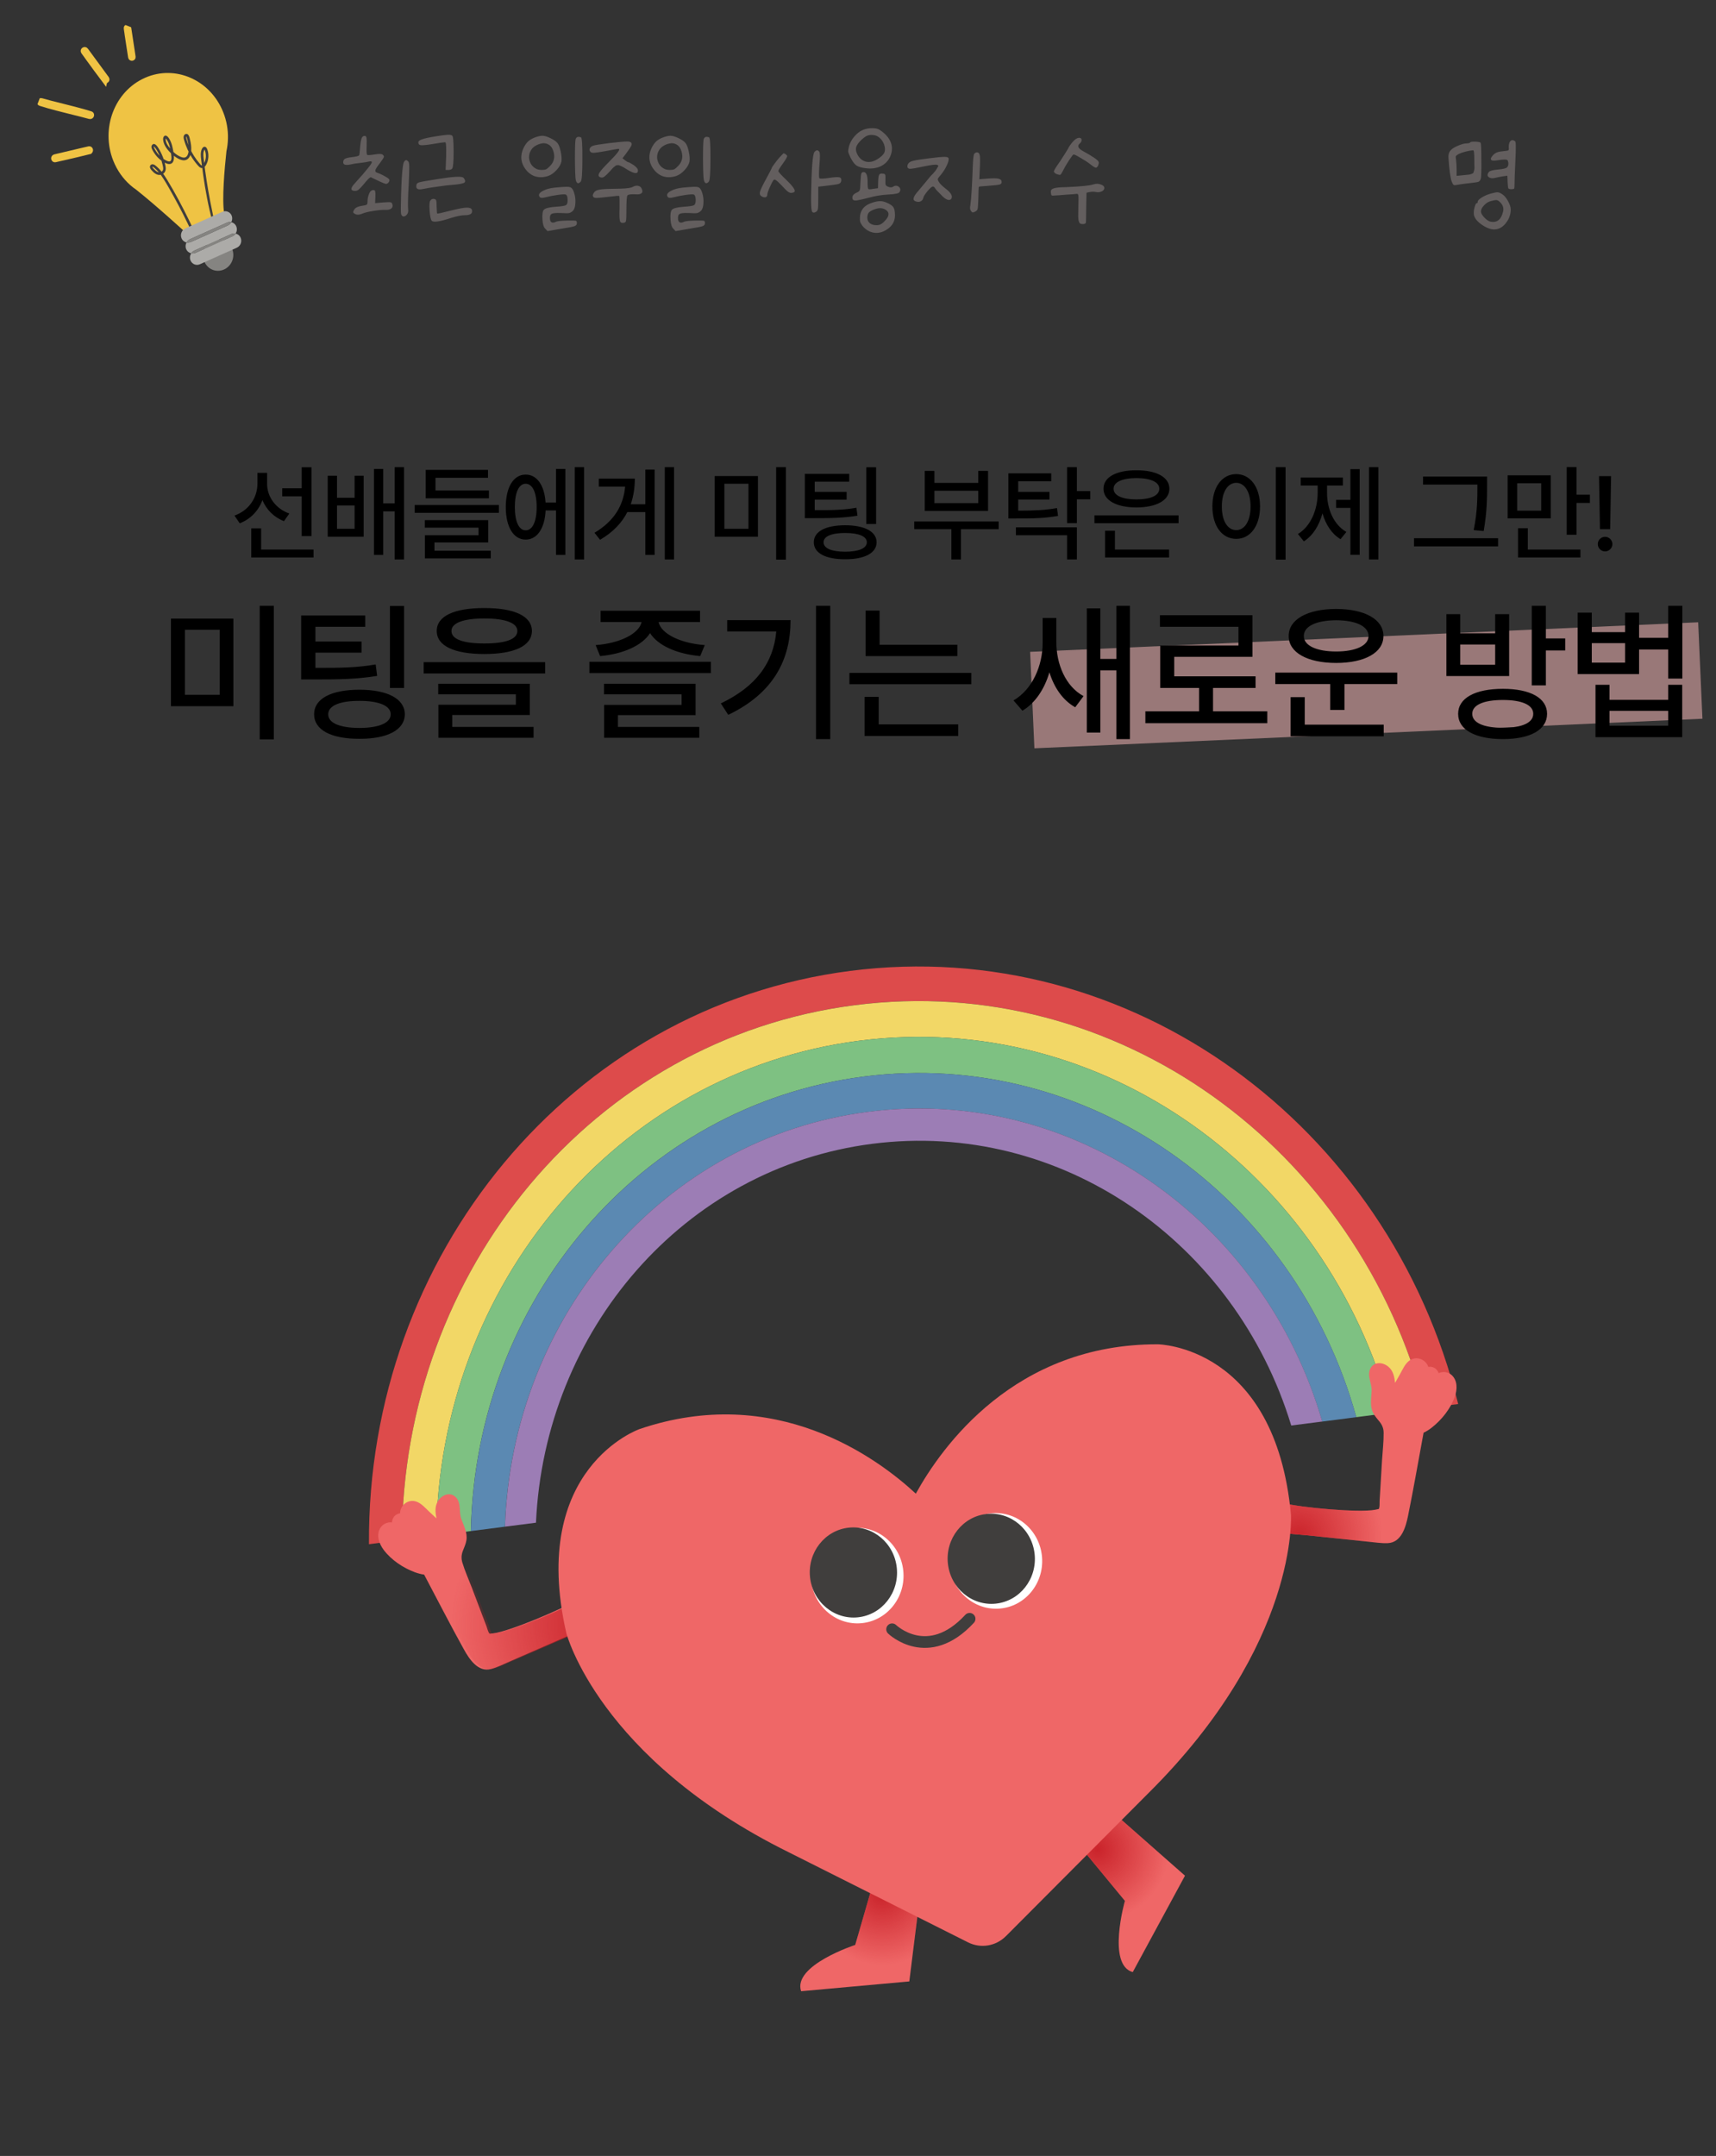 <svg width="293" height="368" viewBox="0 0 293 368" fill="none" xmlns="http://www.w3.org/2000/svg">
<rect x="0" y="0" width="293" height="368" fill="#333333" stroke="none"/>
<path d="M61.84 23.416C61.968 23.256 62.136 23.184 62.344 23.2C62.472 23.232 62.552 23.352 62.584 23.56C62.616 23.752 62.624 24.16 62.608 24.784C62.56 25.808 62.592 26.36 62.704 26.44C62.784 26.504 63.2 26.48 63.952 26.368C64.688 26.24 65.144 26.248 65.32 26.392C65.512 26.536 65.584 26.68 65.536 26.824C65.488 26.968 65.256 27.32 64.84 27.88C64.408 28.424 64.16 28.808 64.096 29.032C64.048 29.256 64.152 29.408 64.408 29.488C64.84 29.632 65.272 29.832 65.704 30.088C66.152 30.328 66.408 30.512 66.472 30.64C66.536 30.832 66.472 31.024 66.28 31.216C66.152 31.344 66.008 31.4 65.848 31.384C65.704 31.352 65.384 31.224 64.888 31C64.056 30.616 63.584 30.392 63.472 30.328C63.392 30.248 63.296 30.24 63.184 30.304C63.072 30.368 62.944 30.48 62.8 30.64C62.656 30.784 62.448 31.024 62.176 31.36C61.76 31.856 61.456 32.184 61.264 32.344C61.072 32.504 60.864 32.584 60.64 32.584C59.952 32.584 59.824 32.28 60.256 31.672L60.904 30.928C61.656 30.112 62.272 29.4 62.752 28.792C63.248 28.184 63.496 27.816 63.496 27.688C63.496 27.544 63.336 27.504 63.016 27.568C62.712 27.648 62.216 27.728 61.528 27.808C60.856 27.872 60.296 27.96 59.848 28.072C59.016 28.248 58.6 28.128 58.6 27.712C58.6 27.424 58.696 27.224 58.888 27.112C59.096 26.984 59.496 26.888 60.088 26.824C60.872 26.728 61.288 26.616 61.336 26.488C61.384 26.36 61.44 25.848 61.504 24.952C61.584 24.104 61.696 23.592 61.84 23.416ZM69.04 27.544C69.168 27.384 69.28 27.312 69.376 27.328C69.472 27.344 69.592 27.432 69.736 27.592C69.832 27.704 69.88 28.024 69.88 28.552C69.88 29.08 69.848 30.072 69.784 31.528C69.72 32.488 69.68 33.392 69.664 34.24C69.648 35.088 69.656 35.584 69.688 35.728C69.752 36.208 69.608 36.576 69.256 36.832C68.92 37.04 68.672 36.968 68.512 36.616L68.488 36.52C68.424 36.344 68.424 35.2 68.488 33.088C68.552 30.96 68.64 29.504 68.752 28.72C68.816 28.08 68.912 27.688 69.04 27.544ZM63.376 32.56C63.52 32.448 63.688 32.416 63.88 32.464C63.992 32.48 64.056 32.568 64.072 32.728C64.104 32.872 64.112 33.168 64.096 33.616L64.048 34.672L65.464 34.552C66.12 34.504 66.52 34.496 66.664 34.528C66.824 34.544 66.936 34.656 67 34.864C67.096 35.184 67.024 35.432 66.784 35.608C66.56 35.784 66.208 35.856 65.728 35.824C65.216 35.808 64.536 35.872 63.688 36.016C62.856 36.144 62.224 36.304 61.792 36.496C61.344 36.672 60.984 36.696 60.712 36.568C60.456 36.44 60.32 36.328 60.304 36.232C60.288 36.12 60.376 35.928 60.568 35.656C60.776 35.4 61.192 35.224 61.816 35.128C62.264 35.064 62.528 35 62.608 34.936C62.704 34.872 62.752 34.688 62.752 34.384C62.752 34.016 62.816 33.648 62.944 33.28C63.072 32.896 63.216 32.656 63.376 32.56ZM74.549 23.248C75.461 23.104 76.093 23.024 76.445 23.008C76.813 22.992 77.069 23.04 77.213 23.152C77.373 23.248 77.453 24.16 77.453 25.888C77.453 27.6 77.373 28.56 77.213 28.768C77.085 28.928 76.869 29.008 76.565 29.008H76.085L76.181 26.656C76.197 25.664 76.189 25.024 76.157 24.736C76.141 24.432 76.085 24.28 75.989 24.28C75.781 24.28 75.061 24.384 73.829 24.592C72.805 24.752 72.149 24.816 71.861 24.784C71.573 24.752 71.429 24.592 71.429 24.304C71.429 24.096 71.645 23.92 72.077 23.776C72.509 23.616 73.333 23.44 74.549 23.248ZM74.717 30.568C77.293 30.152 78.749 30.064 79.085 30.304C79.197 30.384 79.301 30.536 79.397 30.76C79.429 30.872 79.429 30.968 79.397 31.048C79.365 31.128 79.269 31.2 79.109 31.264C78.965 31.312 78.765 31.36 78.509 31.408C78.253 31.456 77.933 31.496 77.549 31.528C76.765 31.576 75.853 31.68 74.813 31.84C74.493 31.888 74.109 31.944 73.661 32.008C73.213 32.072 72.981 32.112 72.965 32.128C72.741 32.16 72.429 32.216 72.029 32.296C71.693 32.36 71.437 32.336 71.261 32.224C71.101 32.112 71.045 31.912 71.093 31.624C71.109 31.368 71.277 31.2 71.597 31.12C71.917 31.024 72.957 30.84 74.717 30.568ZM73.493 34.216C73.653 33.992 73.861 33.904 74.117 33.952C74.309 33.984 74.429 34.072 74.477 34.216C74.525 34.344 74.549 34.672 74.549 35.2C74.581 35.984 74.613 36.4 74.645 36.448C74.709 36.496 75.453 36.336 76.877 35.968C78.205 35.632 79.125 35.456 79.637 35.44C80.165 35.424 80.477 35.544 80.573 35.8C80.621 36.008 80.613 36.184 80.549 36.328C80.485 36.456 80.349 36.56 80.141 36.64C79.949 36.704 79.693 36.736 79.373 36.736C78.781 36.736 77.981 36.896 76.973 37.216C75.085 37.84 73.997 37.992 73.709 37.672C73.533 37.432 73.413 36.84 73.349 35.896C73.285 34.952 73.333 34.392 73.493 34.216ZM91.326 23.464C91.838 23.272 92.27 23.176 92.622 23.176C92.974 23.176 93.43 23.312 93.99 23.584C94.566 23.856 94.966 24.136 95.19 24.424C95.414 24.712 95.598 25.2 95.742 25.888C95.886 26.576 95.926 27.136 95.862 27.568C95.766 28.048 95.486 28.536 95.022 29.032C94.574 29.528 94.094 29.864 93.582 30.04C92.75 30.312 91.974 30.32 91.254 30.064C90.534 29.792 89.942 29.272 89.478 28.504C88.902 27.528 88.854 26.488 89.334 25.384C89.558 24.888 89.822 24.488 90.126 24.184C90.446 23.88 90.846 23.64 91.326 23.464ZM94.374 25.504C94.198 25.088 93.926 24.792 93.558 24.616C93.206 24.44 92.83 24.4 92.43 24.496C92.046 24.576 91.678 24.728 91.326 24.952C90.974 25.176 90.702 25.504 90.51 25.936C90.334 26.352 90.286 26.784 90.366 27.232C90.43 27.488 90.518 27.728 90.63 27.952C90.758 28.16 90.91 28.344 91.086 28.504C91.278 28.664 91.486 28.792 91.71 28.888C91.95 28.968 92.206 29.008 92.478 29.008C92.83 29.008 93.094 28.968 93.27 28.888C93.446 28.792 93.678 28.592 93.966 28.288C94.686 27.52 94.822 26.592 94.374 25.504ZM98.286 23.752C98.414 23.368 98.718 23.264 99.198 23.44C99.374 23.52 99.454 24.744 99.438 27.112C99.438 29.464 99.35 30.752 99.174 30.976C98.982 31.216 98.806 31.312 98.646 31.264C98.486 31.2 98.374 31.016 98.31 30.712C98.23 30.328 98.182 29.144 98.166 27.16C98.166 25.16 98.206 24.024 98.286 23.752ZM94.686 32.032C95.646 31.936 96.286 31.888 96.606 31.888C96.926 31.872 97.182 31.896 97.374 31.96C97.662 32.072 97.886 32.408 98.046 32.968C98.222 33.528 98.286 34.112 98.238 34.72C98.206 35.328 98.062 35.752 97.806 35.992C97.598 36.2 97.374 36.328 97.134 36.376C96.894 36.408 96.39 36.4 95.622 36.352C94.902 36.336 94.43 36.384 94.206 36.496C93.998 36.592 93.894 36.832 93.894 37.216C93.894 37.568 93.974 37.8 94.134 37.912C94.31 38.04 94.55 38.032 94.854 37.888C95.11 37.744 95.782 37.664 96.87 37.648C97.686 37.632 98.158 37.64 98.286 37.672C98.43 37.704 98.502 37.84 98.502 38.08C98.502 38.336 98.366 38.512 98.094 38.608C97.838 38.704 96.95 38.872 95.43 39.112L93.486 39.448L93.102 39.04C92.83 38.784 92.67 38.264 92.622 37.48C92.558 36.584 92.646 36.016 92.886 35.776C93.142 35.536 93.79 35.376 94.83 35.296C95.918 35.232 96.534 35.128 96.678 34.984C96.854 34.856 96.934 34.552 96.918 34.072C96.902 33.576 96.798 33.288 96.606 33.208C96.446 33.144 95.966 33.168 95.166 33.28C94.382 33.392 93.694 33.528 93.102 33.688C92.606 33.816 92.294 33.8 92.166 33.64C91.862 33.256 92.07 32.888 92.79 32.536C93.286 32.28 93.918 32.112 94.686 32.032ZM104.03 24.424C105.582 24.248 106.566 24.16 106.982 24.16C107.398 24.144 107.662 24.208 107.774 24.352C107.886 24.496 107.886 24.68 107.774 24.904C107.678 25.112 107.39 25.544 106.91 26.2L106.286 27.016L106.718 27.352C107.006 27.576 107.198 27.688 107.294 27.688C107.374 27.688 107.67 27.848 108.182 28.168C108.678 28.52 108.926 28.832 108.926 29.104C108.926 29.744 108.31 29.688 107.078 28.936C106.806 28.76 106.614 28.64 106.502 28.576C106.39 28.512 106.246 28.44 106.07 28.36C105.894 28.28 105.774 28.232 105.71 28.216C105.662 28.184 105.566 28.176 105.422 28.192C105.278 28.208 105.182 28.232 105.134 28.264C105.102 28.296 105.014 28.368 104.87 28.48C104.742 28.576 104.638 28.672 104.558 28.768C104.478 28.848 104.35 28.992 104.174 29.2C103.758 29.648 103.446 29.952 103.238 30.112C103.03 30.272 102.846 30.336 102.686 30.304C102.174 30.224 102.07 29.936 102.374 29.44C102.614 29.072 103.134 28.488 103.934 27.688C105.374 26.248 105.95 25.496 105.662 25.432C105.63 25.416 105.598 25.408 105.566 25.408C105.454 25.408 104.686 25.544 103.262 25.816C102.35 25.976 101.742 26.064 101.438 26.08C101.15 26.096 100.95 26.048 100.838 25.936C100.662 25.76 100.614 25.568 100.694 25.36C100.79 25.136 100.974 24.976 101.246 24.88C101.47 24.784 102.398 24.632 104.03 24.424ZM108.014 31.912C108.366 31.72 108.686 31.656 108.974 31.72C109.278 31.784 109.486 31.968 109.598 32.272C109.694 32.512 109.71 32.704 109.646 32.848C109.582 32.976 109.438 33.072 109.214 33.136C109.006 33.184 108.702 33.192 108.302 33.16C107.614 33.144 107.222 33.216 107.126 33.376C107.014 33.552 106.958 34.36 106.958 35.8C106.958 36.872 106.934 37.504 106.886 37.696C106.854 37.888 106.726 38 106.502 38.032C106.198 38.08 105.998 38.016 105.902 37.84C105.774 37.632 105.734 36.88 105.782 35.584C105.798 34.24 105.782 33.528 105.734 33.448C105.686 33.4 105.15 33.44 104.126 33.568C102.83 33.728 102.03 33.8 101.726 33.784C101.422 33.768 101.254 33.64 101.222 33.4C101.206 33.304 101.238 33.184 101.318 33.04C101.398 32.896 101.486 32.776 101.582 32.68C101.79 32.504 102.158 32.384 102.686 32.32C103.23 32.256 104.35 32.216 106.046 32.2C107.07 32.168 107.726 32.072 108.014 31.912ZM113.194 23.464C113.706 23.272 114.138 23.176 114.49 23.176C114.842 23.176 115.298 23.312 115.858 23.584C116.434 23.856 116.834 24.136 117.058 24.424C117.282 24.712 117.466 25.2 117.61 25.888C117.754 26.576 117.794 27.136 117.73 27.568C117.634 28.048 117.354 28.536 116.89 29.032C116.442 29.528 115.962 29.864 115.45 30.04C114.618 30.312 113.842 30.32 113.122 30.064C112.402 29.792 111.81 29.272 111.346 28.504C110.77 27.528 110.722 26.488 111.202 25.384C111.426 24.888 111.69 24.488 111.994 24.184C112.314 23.88 112.714 23.64 113.194 23.464ZM116.242 25.504C116.066 25.088 115.794 24.792 115.426 24.616C115.074 24.44 114.698 24.4 114.298 24.496C113.914 24.576 113.546 24.728 113.194 24.952C112.842 25.176 112.57 25.504 112.378 25.936C112.202 26.352 112.154 26.784 112.234 27.232C112.298 27.488 112.386 27.728 112.498 27.952C112.626 28.16 112.778 28.344 112.954 28.504C113.146 28.664 113.354 28.792 113.578 28.888C113.818 28.968 114.074 29.008 114.346 29.008C114.698 29.008 114.962 28.968 115.138 28.888C115.314 28.792 115.546 28.592 115.834 28.288C116.554 27.52 116.69 26.592 116.242 25.504ZM120.154 23.752C120.282 23.368 120.586 23.264 121.066 23.44C121.242 23.52 121.322 24.744 121.306 27.112C121.306 29.464 121.218 30.752 121.042 30.976C120.85 31.216 120.674 31.312 120.514 31.264C120.354 31.2 120.242 31.016 120.178 30.712C120.098 30.328 120.05 29.144 120.034 27.16C120.034 25.16 120.074 24.024 120.154 23.752ZM116.554 32.032C117.514 31.936 118.154 31.888 118.474 31.888C118.794 31.872 119.05 31.896 119.242 31.96C119.53 32.072 119.754 32.408 119.914 32.968C120.09 33.528 120.154 34.112 120.106 34.72C120.074 35.328 119.93 35.752 119.674 35.992C119.466 36.2 119.242 36.328 119.002 36.376C118.762 36.408 118.258 36.4 117.49 36.352C116.77 36.336 116.298 36.384 116.074 36.496C115.866 36.592 115.762 36.832 115.762 37.216C115.762 37.568 115.842 37.8 116.002 37.912C116.178 38.04 116.418 38.032 116.722 37.888C116.978 37.744 117.65 37.664 118.738 37.648C119.554 37.632 120.026 37.64 120.154 37.672C120.298 37.704 120.37 37.84 120.37 38.08C120.37 38.336 120.234 38.512 119.962 38.608C119.706 38.704 118.818 38.872 117.298 39.112L115.354 39.448L114.97 39.04C114.698 38.784 114.538 38.264 114.49 37.48C114.426 36.584 114.514 36.016 114.754 35.776C115.01 35.536 115.658 35.376 116.698 35.296C117.786 35.232 118.402 35.128 118.546 34.984C118.722 34.856 118.802 34.552 118.786 34.072C118.77 33.576 118.666 33.288 118.474 33.208C118.314 33.144 117.834 33.168 117.034 33.28C116.25 33.392 115.562 33.528 114.97 33.688C114.474 33.816 114.162 33.8 114.034 33.64C113.73 33.256 113.938 32.888 114.658 32.536C115.154 32.28 115.786 32.112 116.554 32.032ZM139.069 25.936C139.245 25.744 139.389 25.648 139.501 25.648C139.613 25.632 139.741 25.712 139.885 25.888C140.029 26.048 140.037 26.808 139.909 28.168C139.813 29.544 139.813 30.296 139.909 30.424C140.037 30.536 140.629 30.512 141.685 30.352C142.565 30.224 143.125 30.2 143.365 30.28C143.605 30.344 143.693 30.56 143.629 30.928C143.597 31.152 143.437 31.312 143.149 31.408C142.861 31.488 142.077 31.6 140.797 31.744L139.717 31.864V33.928C139.717 34.872 139.693 35.464 139.645 35.704C139.597 35.928 139.477 36.088 139.285 36.184C138.933 36.376 138.709 36.312 138.613 35.992C138.517 35.656 138.477 34.816 138.493 33.472C138.557 28.832 138.749 26.32 139.069 25.936ZM133.765 26.176C133.861 26.176 133.957 26.208 134.053 26.272C134.149 26.32 134.229 26.384 134.293 26.464C134.373 26.528 134.413 26.584 134.413 26.632C134.413 26.792 134.165 27.224 133.669 27.928C133.157 28.616 132.901 29.04 132.901 29.2C132.901 29.344 133.381 29.872 134.341 30.784C135.477 31.888 135.901 32.552 135.613 32.776C135.517 32.856 135.373 32.904 135.181 32.92C134.989 32.952 134.781 32.888 134.557 32.728C134.333 32.568 133.989 32.232 133.525 31.72C133.029 31.192 132.685 30.872 132.493 30.76C132.317 30.632 132.181 30.624 132.085 30.736C131.941 30.896 131.725 31.304 131.437 31.96C131.149 32.616 131.005 33.048 131.005 33.256C131.005 33.464 130.909 33.6 130.717 33.664C130.541 33.712 130.333 33.672 130.093 33.544C129.789 33.384 129.677 33.128 129.757 32.776C129.837 32.424 130.165 31.72 130.741 30.664C131.429 29.4 131.773 28.736 131.773 28.672C131.773 28.624 131.853 28.488 132.013 28.264C132.173 28.04 132.357 27.792 132.565 27.52C132.789 27.232 132.989 26.992 133.165 26.8L133.765 26.176ZM147.251 22.216C147.747 21.992 148.283 21.88 148.859 21.88C149.451 21.864 149.899 21.96 150.203 22.168C151.147 22.792 151.771 23.488 152.075 24.256C152.395 25.024 152.371 25.84 152.003 26.704C151.683 27.44 151.155 27.992 150.419 28.36C149.699 28.712 148.851 28.832 147.875 28.72C147.123 28.64 146.571 28.48 146.219 28.24C145.883 28 145.547 27.544 145.211 26.872C144.987 26.408 144.859 26.08 144.827 25.888C144.811 25.696 144.859 25.384 144.971 24.952C145.115 24.408 145.403 23.872 145.835 23.344C146.283 22.816 146.755 22.44 147.251 22.216ZM150.419 23.752C150.051 23.336 149.627 23.104 149.147 23.056C148.699 23.008 148.347 23.04 148.091 23.152C147.835 23.248 147.491 23.496 147.059 23.896C146.627 24.312 146.347 24.688 146.219 25.024C146.107 25.344 146.123 25.696 146.267 26.08C146.587 26.864 147.083 27.36 147.755 27.568C148.427 27.76 149.131 27.616 149.867 27.136C150.379 26.816 150.739 26.488 150.947 26.152C151.123 25.816 151.155 25.424 151.043 24.976C150.947 24.528 150.739 24.12 150.419 23.752ZM147.083 29.584C147.163 29.44 147.283 29.368 147.443 29.368C147.907 29.368 148.139 29.912 148.139 31C148.139 31.8 148.187 32.224 148.283 32.272C148.379 32.336 148.675 32.32 149.171 32.224L149.915 32.128L149.939 31.144C149.955 30.456 150.011 30.024 150.107 29.848C150.203 29.656 150.403 29.584 150.707 29.632C150.963 29.648 151.107 29.712 151.139 29.824C151.187 29.92 151.203 30.2 151.187 30.664C151.171 31.112 151.179 31.4 151.211 31.528C151.259 31.656 151.395 31.768 151.619 31.864C151.971 32.024 152.267 32.024 152.507 31.864C152.859 31.64 153.179 31.648 153.467 31.888C153.755 32.112 153.803 32.4 153.611 32.752C153.579 32.816 153.523 32.872 153.443 32.92C153.379 32.968 153.267 33.008 153.107 33.04C152.963 33.072 152.779 33.104 152.555 33.136C152.331 33.152 152.027 33.176 151.643 33.208C150.507 33.272 149.459 33.44 148.499 33.712C147.379 34 146.635 34.168 146.267 34.216C145.899 34.248 145.675 34.184 145.595 34.024C145.419 33.528 145.651 33.144 146.291 32.872C146.579 32.744 146.747 32.608 146.795 32.464C146.859 32.32 146.899 31.896 146.915 31.192C146.963 30.216 147.019 29.68 147.083 29.584ZM148.859 34.624C149.419 34.432 149.875 34.336 150.227 34.336C150.579 34.32 150.955 34.4 151.355 34.576C151.915 34.816 152.283 35.048 152.459 35.272C152.651 35.48 152.763 35.824 152.795 36.304C152.859 36.944 152.779 37.496 152.555 37.96C152.331 38.44 151.939 38.856 151.379 39.208C150.659 39.672 149.923 39.84 149.171 39.712C148.419 39.584 147.771 39.184 147.227 38.512C147.035 38.24 146.915 38.008 146.867 37.816C146.819 37.624 146.811 37.32 146.843 36.904C146.955 35.784 147.627 35.024 148.859 34.624ZM151.019 37.768C151.787 37 151.915 36.392 151.403 35.944C150.891 35.496 150.219 35.416 149.387 35.704C148.891 35.88 148.547 36.072 148.355 36.28C148.179 36.488 148.091 36.768 148.091 37.12C148.091 37.536 148.227 37.856 148.499 38.08C148.787 38.32 149.171 38.44 149.651 38.44C149.923 38.44 150.155 38.392 150.347 38.296C150.539 38.216 150.763 38.04 151.019 37.768ZM166.352 26.248C166.496 26.088 166.64 26.008 166.784 26.008C167.056 26.008 167.224 26.168 167.288 26.488C167.352 26.792 167.36 27.464 167.312 28.504L167.216 30.592L168.8 30.472C169.648 30.408 170.232 30.424 170.552 30.52C170.872 30.6 171.032 30.792 171.032 31.096C171.032 31.304 170.904 31.44 170.648 31.504C170.408 31.568 169.76 31.64 168.704 31.72C167.696 31.784 167.176 31.84 167.144 31.888C167.096 31.936 167.064 32.616 167.048 33.928C167.016 34.872 166.976 35.448 166.928 35.656C166.88 35.848 166.744 36 166.52 36.112C166.312 36.224 166.16 36.272 166.064 36.256C165.984 36.24 165.896 36.16 165.8 36.016C165.624 35.808 165.584 35.488 165.68 35.056C165.84 33.952 165.976 31.808 166.088 28.624C166.136 27.2 166.224 26.408 166.352 26.248ZM158.504 27.04C159.992 26.848 160.944 26.76 161.36 26.776C161.776 26.776 161.984 26.896 161.984 27.136C161.984 27.44 161.864 27.832 161.624 28.312C161.4 28.792 161.104 29.264 160.736 29.728C160.384 30.128 160.184 30.392 160.136 30.52C160.104 30.648 160.16 30.824 160.304 31.048C160.464 31.336 160.84 31.712 161.432 32.176C162.296 32.832 162.648 33.376 162.488 33.808C162.376 34.096 162.144 34.192 161.792 34.096C161.456 33.984 161.08 33.696 160.664 33.232C160.12 32.704 159.784 32.336 159.656 32.128C159.56 31.936 159.432 31.84 159.272 31.84C159.112 31.84 158.808 32.104 158.36 32.632C157.928 33.16 157.688 33.552 157.64 33.808C157.576 34.064 157.432 34.248 157.208 34.36C157 34.472 156.752 34.488 156.464 34.408C155.76 34.248 155.832 33.688 156.68 32.728C156.92 32.456 157.4 31.88 158.12 31C158.616 30.36 159 29.92 159.272 29.68C159.576 29.36 159.808 29.056 159.968 28.768C160.128 28.528 160.208 28.376 160.208 28.312C160.224 28.248 160.16 28.192 160.016 28.144C159.808 28.048 159.048 28.136 157.736 28.408C157.128 28.536 156.608 28.64 156.176 28.72C155.76 28.784 155.504 28.816 155.408 28.816C155.168 28.816 155.016 28.728 154.952 28.552C154.888 28.36 154.936 28.144 155.096 27.904C155.24 27.696 155.52 27.544 155.936 27.448C156.352 27.336 157.208 27.2 158.504 27.04ZM183.188 24.184C183.636 23.688 184.036 23.472 184.388 23.536C184.58 23.568 184.676 23.688 184.676 23.896C184.676 24.12 184.58 24.312 184.388 24.472C183.892 24.888 184.068 25.328 184.916 25.792C186.58 26.704 187.468 27.312 187.58 27.616C187.628 27.728 187.628 27.864 187.58 28.024C187.548 28.184 187.484 28.328 187.388 28.456C187.292 28.568 187.196 28.624 187.1 28.624C186.972 28.624 186.644 28.416 186.116 28C185.732 27.696 185.204 27.352 184.532 26.968C183.876 26.568 183.468 26.368 183.308 26.368C183.228 26.368 182.972 26.696 182.54 27.352C182.108 28.008 181.756 28.616 181.484 29.176C181.292 29.544 181.148 29.76 181.052 29.824C180.972 29.872 180.796 29.848 180.524 29.752C180.428 29.72 180.332 29.68 180.236 29.632C180.156 29.568 180.084 29.504 180.02 29.44C179.972 29.376 179.948 29.32 179.948 29.272C179.948 29.096 180.292 28.528 180.98 27.568C181.652 26.544 182.092 25.848 182.3 25.48C182.524 25.032 182.82 24.6 183.188 24.184ZM186.668 31.48C187.18 31.32 187.644 31.336 188.06 31.528C188.492 31.704 188.644 31.96 188.516 32.296C188.436 32.488 188.252 32.632 187.964 32.728C187.676 32.824 187.396 32.84 187.124 32.776C186.82 32.712 186.468 32.712 186.068 32.776L185.516 32.896L185.468 35.248C185.452 36.912 185.436 37.8 185.42 37.912C185.42 38.136 185.236 38.248 184.868 38.248C184.676 38.248 184.532 38.216 184.436 38.152C184.34 38.104 184.26 37.968 184.196 37.744C184.132 37.536 184.1 37.24 184.1 36.856C184.116 36.456 184.124 35.92 184.124 35.248C184.156 34.208 184.156 33.584 184.124 33.376C184.108 33.168 184.012 33.072 183.836 33.088C183.708 33.12 183.1 33.168 182.012 33.232C181.836 33.248 181.636 33.264 181.412 33.28C181.204 33.296 181.02 33.312 180.86 33.328C180.7 33.328 180.54 33.336 180.38 33.352C180.22 33.368 180.108 33.376 180.044 33.376C179.804 33.408 179.644 33.4 179.564 33.352C179.5 33.288 179.46 33.152 179.444 32.944C179.396 32.672 179.436 32.472 179.564 32.344C179.708 32.216 179.964 32.12 180.332 32.056C180.7 31.992 181.308 31.952 182.156 31.936C184.508 31.84 186.012 31.688 186.668 31.48ZM257.759 24.28C257.967 23.88 258.271 23.816 258.671 24.088C258.767 24.136 258.815 24.4 258.815 24.88C258.831 25.344 258.807 26.224 258.743 27.52C258.647 29.456 258.599 30.8 258.599 31.552C258.599 31.904 258.575 32.12 258.527 32.2C258.479 32.264 258.319 32.296 258.047 32.296C257.775 32.296 257.607 32.248 257.543 32.152C257.495 32.056 257.455 31.72 257.423 31.144L257.375 29.992L256.679 30.088C256.167 30.168 255.719 30.256 255.335 30.352C255.127 30.4 254.935 30.424 254.759 30.424C254.583 30.408 254.431 30.368 254.303 30.304C254.191 30.24 254.103 30.16 254.039 30.064C253.991 29.968 253.983 29.856 254.015 29.728C254.047 29.6 254.127 29.464 254.255 29.32C254.431 29.144 254.943 29.016 255.791 28.936C256.543 28.872 257.031 28.768 257.255 28.624C257.479 28.464 257.575 28.192 257.543 27.808C257.511 27.552 257.455 27.392 257.375 27.328C257.311 27.264 257.159 27.232 256.919 27.232C256.599 27.232 256.151 27.28 255.575 27.376C255.031 27.472 254.703 27.432 254.591 27.256C254.495 27.064 254.631 26.784 254.999 26.416C255.191 26.224 255.399 26.088 255.623 26.008C255.863 25.912 256.191 25.848 256.607 25.816C257.119 25.768 257.423 25.72 257.519 25.672C257.615 25.608 257.647 25.448 257.615 25.192C257.599 24.824 257.647 24.52 257.759 24.28ZM251.063 24.28C251.127 24.2 251.407 24.168 251.903 24.184C252.399 24.2 252.695 24.256 252.791 24.352C252.887 24.432 252.935 25.424 252.935 27.328C252.951 29.216 252.919 30.288 252.839 30.544C252.839 30.544 252.831 30.552 252.815 30.568C252.735 30.824 252.591 30.984 252.383 31.048C252.175 31.112 251.479 31.208 250.295 31.336C250.199 31.352 250.127 31.36 250.079 31.36C249.551 31.424 249.079 31.496 248.663 31.576C248.439 31.624 248.279 31.616 248.183 31.552C248.103 31.488 248.007 31.32 247.895 31.048C247.671 30.536 247.479 29.176 247.319 26.968C247.271 26.44 247.391 26.008 247.679 25.672C247.903 25.4 248.319 25.136 248.927 24.88C249.551 24.608 250.055 24.472 250.439 24.472C250.775 24.472 250.983 24.408 251.063 24.28ZM251.735 27.568C251.735 26.848 251.719 26.344 251.687 26.056C251.655 25.768 251.599 25.632 251.519 25.648C251.135 25.68 250.695 25.76 250.199 25.888C249.719 26.016 249.351 26.144 249.095 26.272C248.823 26.416 248.655 26.544 248.591 26.656C248.543 26.768 248.551 26.976 248.615 27.28C248.679 27.808 248.711 28.376 248.711 28.984V30.016L249.935 29.896C249.999 29.88 250.079 29.872 250.175 29.872C250.495 29.84 250.719 29.816 250.847 29.8C250.975 29.784 251.119 29.744 251.279 29.68C251.439 29.616 251.535 29.56 251.567 29.512C251.599 29.448 251.639 29.328 251.687 29.152C251.735 28.96 251.759 28.792 251.759 28.648C251.759 28.504 251.751 28.248 251.735 27.88C251.735 27.752 251.735 27.648 251.735 27.568ZM254.567 33.04C255.143 32.88 255.535 32.808 255.743 32.824C255.967 32.84 256.247 32.968 256.583 33.208C256.919 33.448 257.231 33.84 257.519 34.384C257.807 34.912 257.951 35.368 257.951 35.752C257.951 36.568 257.703 37.304 257.207 37.96C256.727 38.632 256.151 39.024 255.479 39.136C254.807 39.248 254.039 39.024 253.175 38.464C252.311 37.904 251.807 37.312 251.663 36.688C251.631 36.496 251.631 36.24 251.663 35.92C251.711 35.6 251.783 35.312 251.879 35.056C251.975 34.8 252.071 34.672 252.167 34.672C252.263 34.672 252.311 34.6 252.311 34.456C252.311 34.248 252.527 34.008 252.959 33.736C253.407 33.448 253.943 33.216 254.567 33.04ZM255.935 34.336C255.759 34.208 255.599 34.144 255.455 34.144C255.311 34.144 254.999 34.208 254.519 34.336C254.119 34.432 253.743 34.672 253.391 35.056C253.039 35.424 252.863 35.768 252.863 36.088C252.863 36.36 253.039 36.688 253.391 37.072C253.759 37.472 254.103 37.72 254.423 37.816C255.575 38.088 256.319 37.512 256.655 36.088C256.799 35.432 256.559 34.848 255.935 34.336Z" fill="#635E5E"/>
<g clip-path="url(#clip0_0_1)">
<path d="M24.752 13.281C29.938 10.999 35.92 13.63 38.116 19.159C38.699 20.623 38.955 22.143 38.922 23.631C38.922 23.631 38.921 23.635 38.919 23.64C38.905 24.377 38.818 25.105 38.663 25.817C38.341 28.78 37.876 33.98 38.275 36.432L31.644 39.641C31.644 39.641 26.833 35.227 23.292 32.408C22.924 32.156 22.568 31.883 22.229 31.582C21.009 30.497 20.003 29.098 19.342 27.436C17.145 21.907 19.569 15.569 24.75 13.286L24.752 13.281Z" fill="#EFC344"/>
<path d="M36.268 37.748C35.885 36.454 35.608 35.127 35.352 33.797C35.095 32.468 34.874 31.158 34.686 29.826C34.589 29.151 34.501 28.474 34.422 27.802C34.346 27.16 34.197 26.454 34.342 25.815C34.399 25.555 34.517 25.212 34.774 25.087C35.106 24.931 35.316 25.267 35.409 25.541C35.59 26.062 35.633 26.64 35.532 27.191C35.478 27.468 35.397 27.739 35.27 27.991C35.154 28.228 35.008 28.468 34.776 28.604C34.506 28.764 34.22 28.676 34.008 28.471C33.796 28.265 33.605 28.033 33.422 27.804C32.694 26.889 32.111 25.839 31.702 24.727C31.599 24.444 31.503 24.153 31.421 23.863C31.349 23.597 31.287 23.294 31.463 23.051C31.64 22.808 31.978 22.786 32.163 23.036C32.329 23.258 32.391 23.601 32.455 23.874C32.598 24.456 32.686 25.082 32.65 25.689C32.62 26.192 32.486 26.751 32.1 27.097C31.322 27.789 30.148 26.975 29.529 26.456C28.875 25.904 28.2 25.166 27.944 24.312C27.855 24.014 27.773 23.562 27.99 23.29C28.266 22.94 28.641 23.3 28.813 23.556C29.053 23.914 29.236 24.32 29.35 24.739C29.521 25.362 29.641 26.006 29.689 26.657C29.732 27.199 29.636 27.949 28.971 27.998C28.71 28.021 28.458 27.921 28.225 27.808C27.971 27.687 27.727 27.54 27.498 27.368C27.024 27.014 26.612 26.562 26.291 26.051C26.151 25.823 25.997 25.581 25.904 25.321C25.81 25.062 25.846 24.819 26.059 24.656C26.449 24.351 26.873 24.998 27.043 25.273C27.354 25.76 27.611 26.287 27.819 26.829C28.026 27.37 28.212 27.98 28.287 28.575C28.324 28.868 28.285 29.171 28.108 29.414C27.952 29.63 27.717 29.774 27.465 29.835C26.859 29.984 26.316 29.556 25.94 29.125C25.775 28.938 25.569 28.704 25.605 28.425C25.64 28.146 25.882 28.01 26.123 28.05C26.387 28.095 26.598 28.289 26.793 28.463C27.017 28.662 27.229 28.878 27.426 29.108C27.838 29.584 28.194 30.12 28.523 30.659C29.914 32.944 31.17 35.326 32.347 37.738C32.636 38.332 32.922 38.936 33.203 39.537C33.325 39.798 32.918 39.985 32.796 39.724C31.82 37.62 30.777 35.554 29.659 33.529C29.111 32.539 28.558 31.547 27.958 30.592C27.667 30.128 27.351 29.679 26.991 29.268C26.823 29.076 26.64 28.897 26.447 28.73C26.364 28.656 26.279 28.577 26.178 28.522C26.146 28.504 26.056 28.448 26.015 28.467C26.033 28.459 26.01 28.455 26.019 28.484C26.026 28.527 26.045 28.565 26.066 28.599C26.132 28.705 26.227 28.799 26.309 28.887C26.487 29.079 26.693 29.261 26.941 29.36C27.294 29.5 27.785 29.346 27.86 28.916C27.901 28.67 27.823 28.396 27.77 28.158C27.713 27.903 27.646 27.649 27.568 27.401C27.413 26.91 27.213 26.437 26.972 25.983C26.867 25.79 26.761 25.601 26.637 25.42C26.581 25.338 26.522 25.253 26.453 25.181C26.399 25.119 26.324 25.074 26.269 25.017C26.242 24.986 26.264 25.005 26.271 25.012C26.292 25.046 26.325 24.897 26.266 25.036C26.243 25.097 26.29 25.187 26.319 25.238C26.417 25.449 26.532 25.652 26.657 25.843C26.935 26.266 27.277 26.649 27.672 26.957C27.865 27.11 28.075 27.244 28.294 27.355C28.476 27.448 28.674 27.552 28.88 27.558C29.401 27.578 29.263 26.73 29.228 26.408C29.167 25.863 29.067 25.319 28.915 24.798C28.82 24.468 28.67 24.14 28.483 23.859C28.441 23.792 28.393 23.727 28.337 23.67C28.317 23.647 28.324 23.655 28.3 23.63C28.291 23.627 28.217 23.567 28.259 23.599C28.239 23.586 28.259 23.599 28.28 23.592C28.323 23.583 28.272 23.589 28.317 23.571C28.317 23.571 28.321 23.563 28.311 23.589C28.29 23.641 28.302 23.611 28.295 23.654C28.209 24.266 28.69 24.927 29.067 25.369C29.548 25.944 30.156 26.478 30.845 26.766C31.199 26.917 31.638 27.01 31.914 26.65C32.169 26.317 32.223 25.838 32.222 25.428C32.22 24.907 32.135 24.373 32.004 23.872C31.973 23.753 31.937 23.633 31.899 23.517C31.878 23.458 31.861 23.401 31.835 23.345C31.817 23.303 31.798 23.315 31.827 23.302C31.688 23.373 31.848 23.775 31.878 23.872C32.17 24.847 32.592 25.787 33.135 26.639C33.405 27.059 33.701 27.46 34.021 27.834C34.129 27.958 34.34 28.289 34.528 28.243C34.696 28.198 34.818 27.944 34.884 27.798C35.084 27.382 35.175 26.908 35.145 26.447C35.132 26.219 35.093 25.992 35.022 25.776C35.005 25.719 34.982 25.665 34.96 25.61C34.957 25.604 34.922 25.545 34.923 25.53L34.914 25.516C34.894 25.493 34.904 25.492 34.946 25.509C34.945 25.524 34.898 25.57 34.892 25.584C34.855 25.644 34.829 25.71 34.808 25.777C34.631 26.298 34.764 26.907 34.821 27.434C34.889 28.012 34.958 28.585 35.036 29.161C35.346 31.456 35.748 33.738 36.225 36.003C36.34 36.559 36.454 37.114 36.559 37.671C36.591 37.84 36.323 37.931 36.273 37.76L36.268 37.748Z" fill="#403E3D"/>
<path d="M39.823 43.238C39.674 41.78 38.411 40.744 36.997 40.925C35.583 41.107 34.556 42.432 34.705 43.891C34.853 45.349 36.116 46.385 37.53 46.203C38.944 46.022 39.971 44.697 39.823 43.238Z" fill="#858481"/>
<path d="M31.67 38.974L37.973 36.15C38.601 35.879 39.318 36.183 39.568 36.828C39.711 37.198 39.663 37.598 39.487 37.928C39.255 37.876 39.004 37.898 38.765 38L32.462 40.824C32.194 40.94 31.988 41.146 31.857 41.387C31.471 41.304 31.134 41.035 30.983 40.636C30.733 39.991 31.041 39.245 31.67 38.974V38.974Z" fill="#ACABA8"/>
<path d="M32.574 41.313L38.877 38.489C39.145 38.373 39.351 38.167 39.483 37.926C39.868 38.009 40.205 38.279 40.356 38.677C40.514 39.083 40.449 39.527 40.224 39.872C39.994 39.827 39.749 39.846 39.512 39.944L33.209 42.767C32.977 42.867 32.786 43.034 32.655 43.235C32.268 43.157 31.927 42.885 31.773 42.481C31.63 42.111 31.678 41.711 31.854 41.381C32.086 41.433 32.337 41.411 32.576 41.309L32.574 41.313Z" fill="#ACABA8"/>
<path d="M32.464 40.82L38.767 37.996C39.005 37.894 39.254 37.877 39.488 37.924C39.355 38.169 39.149 38.375 38.882 38.487L32.58 41.311C32.341 41.413 32.092 41.43 31.858 41.383C31.992 41.138 32.198 40.932 32.464 40.82V40.82Z" fill="#858481"/>
<path d="M33.366 43.163L39.669 40.339C39.902 40.239 40.092 40.073 40.223 39.872C40.611 39.95 40.952 40.222 41.105 40.626C41.356 41.271 41.047 42.017 40.419 42.288L34.116 45.112C33.487 45.383 32.771 45.079 32.52 44.434C32.362 44.028 32.428 43.584 32.653 43.239C32.883 43.285 33.132 43.267 33.365 43.167L33.366 43.163Z" fill="#ACABA8"/>
<path d="M39.516 39.944C39.749 39.845 39.999 39.823 40.227 39.873C40.096 40.074 39.906 40.24 39.673 40.34L33.37 43.164C33.138 43.264 32.887 43.285 32.659 43.235C32.79 43.035 32.981 42.868 33.213 42.768L39.516 39.944V39.944Z" fill="#858481"/>
<path d="M17.869 13.656C16.943 12.425 16.031 11.185 15.127 9.937C15.02 9.788 14.914 9.635 14.807 9.487C14.638 9.258 14.469 9.029 14.307 8.798C14.174 8.614 14.466 8.412 14.598 8.596C15.527 9.868 16.468 11.136 17.396 12.408C17.65 12.756 17.907 13.106 18.161 13.454C18.293 13.638 18.005 13.832 17.87 13.652L17.869 13.656Z" fill="#EFC344" stroke="#EFC344" stroke-miterlimit="10"/>
<path d="M22.372 9.754C22.17 8.497 21.975 7.233 21.793 5.974C21.773 5.824 21.751 5.669 21.731 5.52C21.695 5.288 21.66 5.052 21.628 4.822C21.599 4.634 21.886 4.606 21.912 4.788C22.101 6.081 22.306 7.369 22.499 8.663C22.551 9.017 22.603 9.371 22.655 9.725C22.68 9.912 22.403 9.938 22.372 9.754V9.754Z" fill="#EFC344" stroke="#EFC344" stroke-miterlimit="10"/>
<path d="M15.245 25.826C13.76 26.192 12.268 26.549 10.779 26.888C10.599 26.928 10.423 26.969 10.244 27.004C9.972 27.068 9.694 27.135 9.422 27.198C9.204 27.248 9.152 26.894 9.371 26.84C10.896 26.485 12.42 26.12 13.946 25.76C14.363 25.663 14.783 25.567 15.199 25.469C15.417 25.419 15.463 25.766 15.247 25.822L15.245 25.826Z" fill="#EFC344" stroke="#EFC344" stroke-miterlimit="10"/>
<path d="M15.342 19.823C13.881 19.411 9.697 18.428 8.243 17.987C8.069 17.933 7.896 17.88 7.723 17.826C7.454 17.745 7.187 17.669 6.918 17.588C6.701 17.522 6.827 17.183 7.04 17.247C8.527 17.691 12.747 18.683 14.24 19.123C14.649 19.245 15.057 19.367 15.462 19.487C15.675 19.551 15.552 19.881 15.342 19.823V19.823Z" fill="#EFC344" stroke="#EFC344" stroke-miterlimit="10"/>
</g>
<path d="M175.891 111.264L289.956 106.217L290.684 122.682L176.619 127.728L175.891 111.264Z" fill="#FFBFBF" fill-opacity="0.5"/>
<path d="M45.608 82.627V80.711H43.956V82.574C43.947 84.947 42.488 87.136 40.036 88.006L40.932 89.324C42.787 88.612 44.132 87.18 44.809 85.369C45.485 86.995 46.777 88.296 48.491 88.955L49.405 87.654C47.032 86.819 45.617 84.763 45.608 82.627ZM42.901 95.16H53.536V93.807H44.589V90.186H42.901V95.16ZM48.192 84.719H51.514V91.504H53.184V79.762H51.514V83.348H48.192V84.719ZM57.54 81.203H55.958V91.609H62.092V81.203H60.545V84.965H57.54V81.203ZM57.54 90.256V86.283H60.545V90.256H57.54ZM63.85 94.721H65.432V87.285H67.383V95.494H68.983V79.744H67.383V85.914H65.432V80.043H63.85V94.721ZM85.186 86.195H70.807V87.531H85.186V86.195ZM72.529 90.062H81.705V91.363H72.547V95.318H83.797V94H74.182V92.594H83.358V88.779H72.529V90.062ZM72.688 85.053H83.481V83.717H74.358V81.555H83.323V80.201H72.688V85.053ZM99.736 79.744H98.137V95.494H99.736V79.744ZM86.359 86.547C86.359 89.966 87.695 92.11 89.752 92.102C91.703 92.11 93.013 90.203 93.162 87.127H94.937V94.721H96.537V80.043H94.937V85.773H93.153C92.96 82.82 91.668 81.001 89.752 81.01C87.695 81.001 86.359 83.137 86.359 86.547ZM87.906 86.547C87.906 84.033 88.618 82.565 89.752 82.574C90.912 82.565 91.633 84.033 91.633 86.547C91.633 89.052 90.912 90.528 89.752 90.519C88.618 90.528 87.906 89.052 87.906 86.547ZM115.095 79.744H113.513V95.494H115.095V79.744ZM101.507 90.941L102.457 92.137C104.68 90.836 106.183 89.236 107.115 87.408H110.191V94.721H111.773V80.148H110.191V86.072H107.695C108.178 84.701 108.389 83.233 108.398 81.695H102.246V83.066H106.737C106.447 86.31 104.847 88.955 101.507 90.941ZM129.413 81.256H122.03V91.609H129.413V81.256ZM123.683 90.256V82.574H127.796V90.256H123.683ZM132.524 95.529H134.194V79.744H132.524V95.529ZM145.001 80.887H137.424V88.445H138.725C142.171 88.454 144.131 88.393 146.407 88.023L146.231 86.67C144.095 87.039 142.258 87.092 139.112 87.074V85.281H144.561V83.963H139.112V82.223H145.001V80.887ZM138.954 92.559C138.954 94.413 140.966 95.468 144.315 95.459C147.611 95.468 149.668 94.413 149.676 92.559C149.668 90.722 147.611 89.658 144.315 89.658C140.966 89.658 138.954 90.722 138.954 92.559ZM140.624 92.559C140.615 91.557 141.968 90.968 144.315 90.977C146.618 90.968 148.015 91.557 148.006 92.559C148.015 93.587 146.618 94.167 144.315 94.176C141.968 94.167 140.615 93.587 140.624 92.559ZM147.919 89.447H149.589V79.762H147.919V89.447ZM170.516 89.008H156.102V90.326H162.447V95.494H164.082V90.326H170.516V89.008ZM157.895 87.215H168.705V80.377H167.035V82.434H159.547V80.377H157.895V87.215ZM159.547 85.879V83.769H167.035V85.879H159.547ZM179.494 80.799H172.181V88.498H173.412C176.646 88.516 178.501 88.436 180.654 88.059L180.478 86.723C178.466 87.074 176.743 87.162 173.851 87.162V85.264H179.195V83.963H173.851V82.152H179.494V80.799ZM173.465 91.363H182.201V95.494H183.871V90.01H173.465V91.363ZM182.201 89.289H183.871V85.228H186.156V83.822H183.871V79.744H182.201V89.289ZM201.234 87.971H186.872V89.307H201.234V87.971ZM188.419 83.418C188.411 85.404 190.617 86.608 194.044 86.617C197.454 86.608 199.661 85.404 199.669 83.418C199.661 81.44 197.454 80.263 194.044 80.272C190.617 80.263 188.411 81.44 188.419 83.418ZM188.683 95.16H199.617V93.807H190.37V90.59H188.683V95.16ZM190.142 83.418C190.133 82.293 191.627 81.607 194.044 81.607C196.453 81.607 197.955 82.293 197.947 83.418C197.955 84.587 196.453 85.246 194.044 85.246C191.627 85.246 190.133 84.587 190.142 83.418ZM219.507 79.744H217.837V95.529H219.507V79.744ZM207.009 86.441C207.009 89.843 208.705 91.987 211.087 91.978C213.425 91.987 215.147 89.843 215.147 86.441C215.147 83.075 213.425 80.931 211.087 80.922C208.705 80.931 207.009 83.075 207.009 86.441ZM208.626 86.441C208.617 83.972 209.619 82.425 211.087 82.416C212.528 82.425 213.53 83.972 213.53 86.441C213.53 88.946 212.528 90.484 211.087 90.484C209.619 90.484 208.617 88.946 208.626 86.441ZM235.358 79.744H233.758V95.494H235.358V79.744ZM221.612 91.152L222.631 92.4C224.169 91.442 225.242 89.685 225.804 87.628C226.358 89.526 227.386 91.135 228.889 92.031L229.891 90.801C227.676 89.526 226.586 86.828 226.586 84.139V82.873H229.293V81.519H222.086V82.873H224.987V84.139C224.978 86.942 223.844 89.808 221.612 91.152ZM228.133 86.688H230.577V94.703H232.159V80.078H230.577V85.316H228.133V86.688ZM253.912 81.344H242.978V82.715H252.26V83.031C252.26 85.018 252.26 87.329 251.627 90.484L253.332 90.643C253.912 87.276 253.912 85.07 253.912 83.031V81.344ZM241.431 93.262H255.793V91.873H241.431V93.262ZM264.789 81.133H257.423V88.481H264.789V81.133ZM259.058 87.162V82.486H263.154V87.162H259.058ZM259.199 95.16H269.851V93.807H260.869V90.168H259.199V95.16ZM267.513 91.275H269.183V85.844H271.468V84.438H269.183V79.727H267.513V91.275ZM275.085 81.273H273.028L273.187 90.326H274.927L275.085 81.273ZM272.818 92.875C272.809 93.561 273.38 94.114 274.066 94.123C274.742 94.114 275.305 93.561 275.314 92.875C275.305 92.189 274.742 91.627 274.066 91.627C273.38 91.627 272.809 92.189 272.818 92.875Z" fill="black"/>
<path d="M39.851 105.592H29.187V120.547H39.851V105.592ZM31.574 118.592V107.496H37.515V118.592H31.574ZM44.345 126.209H46.757V103.408H44.345V126.209ZM62.367 105.059H51.423V115.977H53.302C58.279 115.989 61.11 115.9 64.398 115.367L64.144 113.412C61.059 113.945 58.406 114.021 53.861 113.996V111.406H61.732V109.502H53.861V106.988H62.367V105.059ZM53.632 121.918C53.632 124.597 56.539 126.12 61.376 126.107C66.137 126.12 69.108 124.597 69.12 121.918C69.108 119.265 66.137 117.729 61.376 117.729C56.539 117.729 53.632 119.265 53.632 121.918ZM56.044 121.918C56.032 120.471 57.987 119.62 61.376 119.633C64.703 119.62 66.721 120.471 66.708 121.918C66.721 123.403 64.703 124.241 61.376 124.254C57.987 124.241 56.032 123.403 56.044 121.918ZM66.581 117.424H68.993V103.434H66.581V117.424ZM82.698 103.789C77.569 103.776 74.561 105.16 74.573 107.699C74.561 110.251 77.569 111.635 82.698 111.635C87.827 111.635 90.811 110.251 90.823 107.699C90.811 105.16 87.827 103.776 82.698 103.789ZM72.339 114.961H93.083V113.031H72.339V114.961ZM74.827 118.516H88.081V120.293H74.853V125.93H91.103V124.076H77.214V122.045H90.468V116.713H74.827V118.516ZM77.087 107.699C77.074 106.354 79.08 105.566 82.698 105.566C86.342 105.566 88.348 106.354 88.335 107.699C88.348 109.108 86.342 109.832 82.698 109.832C79.08 109.832 77.074 109.108 77.087 107.699ZM121.381 112.955H100.637V114.885H121.381V112.955ZM101.704 110.111L102.465 111.99C106.376 111.635 109.626 110.213 110.997 108.067C112.368 110.226 115.643 111.635 119.553 111.99L120.34 110.111C116.151 109.807 112.876 108.169 112.444 106.176H119.528V104.246H102.542V106.176H109.549C109.118 108.169 105.855 109.807 101.704 110.111ZM103.126 118.516H116.379V120.318H103.151V125.93H119.401V124.076H105.512V122.07H118.766V116.713H103.126V118.516ZM141.764 103.408H139.327V126.158H141.764V103.408ZM123.077 120.064L124.346 122.02C132.154 118.274 134.985 112.511 134.985 105.846H124.168V107.775H132.547C132.077 113.082 129.119 117.183 123.077 120.064ZM163.467 110.061H150.188V104.221H147.801V111.99H163.467V110.061ZM145.033 116.789H165.854V114.859H145.033V116.789ZM147.623 125.625H163.619V123.645H150.035V118.947H147.623V125.625ZM180.365 109.578V105.49H178.029V109.73C178.029 113.603 176.302 117.665 173.052 119.557L174.576 121.309C176.785 120.001 178.346 117.589 179.184 114.758C179.984 117.348 181.444 119.519 183.589 120.725L185.011 118.82C181.926 117.157 180.365 113.349 180.365 109.578ZM185.57 125.041H187.881V114.428H190.623V126.158H192.933V103.408H190.623V112.473H187.881V103.84H185.57V125.041ZM216.388 121.41H207.121V117.424H214.382V115.443H200.494V112.117H213.849V105.008H198.056V106.988H211.462V110.188H198.107V117.424H204.734V121.41H195.568V123.441H216.388V121.41ZM238.573 114.809H217.753V116.764H227.122V121.182H229.56V116.764H238.573V114.809ZM220.038 108.562C220.026 111.394 223.25 113.158 228.138 113.158C233.026 113.158 236.225 111.394 236.212 108.562C236.225 105.719 233.026 103.954 228.138 103.941C223.25 103.954 220.026 105.719 220.038 108.562ZM220.368 125.676H236.263V123.695H222.78V118.998H220.368V125.676ZM222.628 108.562C222.603 106.874 224.812 105.884 228.138 105.871C231.477 105.884 233.66 106.874 233.673 108.562C233.66 110.2 231.477 111.203 228.138 111.203C224.812 111.203 222.603 110.2 222.628 108.562ZM256.614 117.576C251.879 117.576 248.971 119.15 248.971 121.842C248.971 124.571 251.879 126.146 256.614 126.158C261.299 126.146 264.155 124.571 264.155 121.842C264.155 119.15 261.299 117.576 256.614 117.576ZM246.966 115.393H257.68V104.83H255.294V108.105H249.327V104.83H246.966V115.393ZM249.327 113.463V110.01H255.294V113.463H249.327ZM251.383 121.842C251.371 120.331 253.326 119.48 256.614 119.48C259.877 119.48 261.806 120.331 261.794 121.842C261.806 123.365 259.877 124.229 256.614 124.229C253.326 124.229 251.371 123.365 251.383 121.842ZM261.54 116.992H263.952V111.025H267.253V108.969H263.952V103.408H261.54V116.992ZM271.791 104.576H269.379V115.062H279.866V110.873H284.842V115.824H287.254V103.408H284.842V108.867H279.866V104.576H277.479V107.902H271.791V104.576ZM271.791 113.107V109.781H277.479V113.107H271.791ZM272.426 125.828H287.229V116.891H284.842V119.455H274.813V116.891H272.426V125.828ZM274.813 123.873V121.334H284.842V123.873H274.813Z" fill="black"/>
<g clip-path="url(#clip1_0_1)">
<path d="M68.637 262.852C68.666 216.94 101.217 177.322 145.929 171.569C190.642 165.815 231.955 195.934 243.344 240.378L248.981 239.655C237.152 191.976 193.002 159.572 145.193 165.72C97.391 171.868 62.661 214.421 63 263.582L68.637 262.859V262.852Z" fill="#DD4B4B"/>
<path d="M74.491 262.1C74.902 219.555 105.187 182.982 146.695 177.644C188.203 172.307 226.571 200.052 237.491 241.138L243.345 240.386C231.963 195.942 190.65 165.823 145.93 171.577C101.217 177.323 68.666 216.941 68.637 262.852L74.491 262.1V262.1Z" fill="#F2D766"/>
<path d="M80.394 261.34C81.181 222.196 109.185 188.683 147.459 183.762C185.734 178.84 221.136 204.191 231.58 241.896L237.484 241.136C226.571 200.051 188.202 172.306 146.694 177.643C105.186 182.98 74.902 219.553 74.49 262.099L80.394 261.34V261.34Z" fill="#7EC182"/>
<path d="M86.219 260.596C87.374 224.796 113.126 194.298 148.217 189.779C183.309 185.266 215.788 208.273 225.762 242.649L231.587 241.896C221.143 204.199 185.741 178.841 147.467 183.762C109.192 188.683 81.188 222.197 80.401 261.34L86.226 260.588L86.219 260.596Z" fill="#5B89B2"/>
<path d="M91.516 259.909C92.989 227.147 116.706 199.38 148.91 195.24C181.108 191.1 210.938 211.975 220.472 243.32L225.77 242.641C215.802 208.273 183.316 185.259 148.225 189.771C113.133 194.283 87.381 224.782 86.226 260.588L91.524 259.909H91.516Z" fill="#9C7DB5"/>
<path d="M99.824 275.526C99.745 274.832 99.665 274.146 99.593 273.452C99.542 272.992 99.052 272.788 98.669 273.022C96.28 274.533 87.063 278.454 84.256 278.79C84.097 278.812 83.945 278.826 83.787 278.841C83.577 278.863 83.592 278.87 83.491 278.709C83.289 278.395 83.195 277.913 83.058 277.563C82.79 276.855 82.516 276.147 82.249 275.438C81.694 273.963 81.13 272.496 80.575 271.021C80.034 269.604 79.391 268.188 78.951 266.735C78.742 266.041 78.77 265.413 79.023 264.742C79.247 264.143 79.535 263.559 79.636 262.924C79.853 261.595 79.175 260.441 78.749 259.229C78.337 258.039 78.778 256.528 77.825 255.564C76.85 254.571 75.436 255.169 74.786 256.214C74.202 257.141 74.332 258.163 74.519 259.178C74.108 258.798 73.704 258.419 73.292 258.032C72.635 257.418 71.972 256.622 71.113 256.316C69.683 255.805 68.319 256.951 68.305 258.309C67.98 258.346 67.655 258.499 67.41 258.74C67.092 259.054 66.963 259.448 66.926 259.864C66.169 259.755 65.346 260.134 64.934 260.813C64.198 262.04 64.725 263.508 65.512 264.552C66.818 266.282 68.825 267.618 70.831 268.363C71.329 268.546 71.87 268.699 72.419 268.772C74.664 273.007 76.85 277.286 79.175 281.477C80.113 283.178 81.6 285.471 83.837 284.886C84.949 284.594 86.024 284.025 87.078 283.579C88.182 283.119 95.804 279.724 96.908 279.257C97.485 279.016 98.07 278.775 98.647 278.527C99.182 278.308 99.817 278.111 99.961 277.468C100.098 276.862 99.889 276.117 99.817 275.511L99.824 275.526Z" fill="#EF6767"/>
<path d="M100.242 275.469C100.162 274.776 100.083 274.089 100.011 273.396C99.96 272.936 99.47 272.731 99.087 272.965C96.698 274.476 87.481 278.397 84.674 278.733C84.515 278.755 84.363 278.77 84.204 278.784C83.995 278.806 84.01 278.813 83.909 278.653C83.707 278.339 83.613 277.857 83.476 277.506C83.209 276.798 82.934 276.09 82.667 275.382C82.112 273.907 81.549 272.439 80.993 270.964C80.451 269.548 79.809 268.131 79.369 266.678C79.159 265.985 79.188 265.357 79.441 264.685C79.665 264.086 79.953 263.502 80.055 262.867C80.271 261.538 79.593 260.384 79.167 259.172C78.755 257.982 79.196 256.471 78.243 255.507C77.269 254.514 75.854 255.113 75.204 256.157C74.62 257.084 74.75 258.106 74.937 259.121C74.526 258.742 74.122 258.362 73.71 257.975C73.053 257.362 72.389 256.566 71.531 256.259C70.102 255.748 68.737 256.894 68.723 258.252C68.398 258.289 68.073 258.442 67.828 258.683C67.51 258.997 67.38 259.391 67.344 259.808C66.587 259.698 65.764 260.078 65.352 260.757C64.616 261.983 65.143 263.451 65.93 264.495C67.236 266.226 69.243 267.562 71.249 268.307C71.747 268.489 72.288 268.642 72.837 268.715C75.082 272.95 77.269 277.229 79.593 281.42C80.531 283.121 82.018 285.414 84.255 284.83C85.367 284.538 86.442 283.968 87.496 283.523C88.6 283.063 96.222 279.668 97.326 279.2C97.903 278.959 98.488 278.718 99.065 278.47C99.6 278.251 100.235 278.054 100.379 277.411C100.516 276.805 100.307 276.061 100.235 275.455L100.242 275.469Z" fill="url(#paint0_radial_0_1)"/>
<path d="M218.971 259.346C218.841 258.659 218.704 257.98 218.574 257.294C218.487 256.841 218.891 256.491 219.324 256.6C222.053 257.316 232.013 258.243 234.784 257.703C234.936 257.674 235.095 257.644 235.246 257.608C235.456 257.564 235.441 257.579 235.492 257.396C235.593 257.038 235.542 256.549 235.564 256.169C235.607 255.41 235.658 254.651 235.701 253.899C235.795 252.322 235.889 250.752 235.982 249.175C236.076 247.656 236.264 246.115 236.25 244.597C236.25 243.866 236.033 243.282 235.586 242.713C235.196 242.216 234.748 241.742 234.46 241.172C233.853 239.967 234.164 238.661 234.2 237.383C234.243 236.12 233.37 234.82 233.983 233.601C234.618 232.352 236.141 232.498 237.072 233.294C237.902 234.002 238.083 235.017 238.205 236.039L239.036 234.579C239.476 233.798 239.873 232.834 240.602 232.272C241.814 231.352 243.453 232.023 243.878 233.316C244.203 233.25 244.55 233.294 244.86 233.455C245.257 233.659 245.502 233.995 245.654 234.382C246.34 234.046 247.242 234.156 247.834 234.681C248.902 235.623 248.837 237.186 248.397 238.427C247.668 240.471 246.152 242.362 244.463 243.684C244.044 244.012 243.575 244.319 243.07 244.553C242.19 249.277 241.381 254.023 240.421 258.725C240.032 260.631 239.303 263.274 236.993 263.398C235.853 263.456 234.654 263.245 233.514 263.142C232.323 263.04 224.045 262.127 222.854 262.025C222.226 261.974 221.605 261.916 220.977 261.865C220.407 261.813 219.743 261.821 219.411 261.259C219.101 260.726 219.079 259.952 218.964 259.353L218.971 259.346Z" fill="#EF6767"/>
<path d="M218.971 259.346C218.841 258.659 218.704 257.98 218.574 257.294C218.487 256.841 218.891 256.491 219.324 256.6C222.053 257.316 232.013 258.243 234.784 257.703C234.936 257.674 235.095 257.644 235.246 257.608C235.456 257.564 235.441 257.579 235.492 257.396C235.593 257.038 235.542 256.549 235.564 256.169C235.607 255.41 235.658 254.651 235.701 253.899C235.795 252.322 235.889 250.752 235.982 249.175C236.076 247.656 236.264 246.115 236.25 244.597C236.25 243.866 236.033 243.282 235.586 242.713C235.196 242.216 234.748 241.742 234.46 241.172C233.853 239.967 234.164 238.661 234.2 237.383C234.243 236.12 233.37 234.82 233.983 233.601C234.618 232.352 236.141 232.498 237.072 233.294C237.902 234.002 238.083 235.017 238.205 236.039L239.036 234.579C239.476 233.798 239.873 232.834 240.602 232.272C241.814 231.352 243.453 232.023 243.878 233.316C244.203 233.25 244.55 233.294 244.86 233.455C245.257 233.659 245.502 233.995 245.654 234.382C246.34 234.046 247.242 234.156 247.834 234.681C248.902 235.623 248.837 237.186 248.397 238.427C247.668 240.471 246.152 242.362 244.463 243.684C244.044 244.012 243.575 244.319 243.07 244.553C242.19 249.277 241.381 254.023 240.421 258.725C240.032 260.631 239.303 263.274 236.993 263.398C235.853 263.456 234.654 263.245 233.514 263.142C232.323 263.04 224.045 262.127 222.854 262.025C222.226 261.974 221.605 261.916 220.977 261.865C220.407 261.813 219.743 261.821 219.411 261.259C219.101 260.726 219.079 259.952 218.964 259.353L218.971 259.346Z" fill="url(#paint1_radial_0_1)"/>
<path d="M149.12 321.336L146.023 331.981C146.023 331.981 135.313 335.464 136.785 339.882L155.262 338.21L157.283 321.92L149.12 321.336Z" fill="#EF6767"/>
<path d="M149.12 321.336L146.023 331.981C146.023 331.981 135.313 335.464 136.785 339.882L155.262 338.21L157.283 321.92L149.12 321.336Z" fill="url(#paint2_radial_0_1)"/>
<path d="M185.056 315.933L192.071 324.461C192.071 324.461 188.96 335.398 193.414 336.618L202.334 320.16L190.086 309.391L185.063 315.925L185.056 315.933Z" fill="#EF6767"/>
<path d="M185.056 315.933L192.071 324.461C192.071 324.461 188.96 335.398 193.414 336.618L202.334 320.16L190.086 309.391L185.063 315.925L185.056 315.933Z" fill="url(#paint3_radial_0_1)"/>
<path d="M171.739 330.492C170.036 332.2 167.445 332.624 165.294 331.543L134.677 316.166C102.206 300.118 96.691 278.732 96.691 278.732C90.268 250.511 109.207 243.925 109.207 243.925C132.382 236.054 149.697 248.766 156.373 254.951C160.783 246.956 173.255 229.374 197.708 229.461C197.708 229.461 217.737 229.673 220.422 258.506C220.422 258.506 221.843 280.557 196.019 306.141L171.746 330.492H171.739Z" fill="#EF6767"/>
<path d="M170.689 274.569C175.04 274.217 178.279 270.288 177.923 265.794C177.567 261.3 173.751 257.943 169.4 258.295C165.05 258.648 161.811 262.577 162.167 267.071C162.523 271.564 166.338 274.922 170.689 274.569Z" fill="white"/>
<path d="M161.844 266.852C162.277 271.08 165.943 274.154 170.036 273.723C174.128 273.292 177.094 269.51 176.661 265.29C176.228 261.062 172.562 257.988 168.469 258.419C164.377 258.85 161.411 262.632 161.844 266.852Z" fill="#403E3D"/>
<path d="M138.51 269.764C138.972 274.247 142.862 277.511 147.2 277.051C151.545 276.591 154.692 272.583 154.23 268.1C153.768 263.617 149.877 260.353 145.54 260.813C141.195 261.273 138.048 265.281 138.51 269.764V269.764Z" fill="white"/>
<path d="M138.308 269.188C138.741 273.416 142.407 276.49 146.5 276.059C150.592 275.628 153.558 271.846 153.125 267.626C152.692 263.398 149.026 260.324 144.933 260.755C140.841 261.186 137.875 264.968 138.308 269.188Z" fill="#403E3D"/>
<path d="M152.324 278.103C152.324 278.103 158.437 284.025 165.554 276.314" stroke="#403E3D" stroke-width="2" stroke-linecap="round" stroke-linejoin="round"/>
</g>
<defs>
<radialGradient id="paint0_radial_0_1" cx="0" cy="0" r="1" gradientUnits="userSpaceOnUse" gradientTransform="translate(102.472 277.455) scale(25.536 25.833)">
<stop stop-color="#C61C24" stop-opacity="0.9"/>
<stop offset="1" stop-color="#C61C24" stop-opacity="0"/>
</radialGradient>
<radialGradient id="paint1_radial_0_1" cx="0" cy="0" r="1" gradientUnits="userSpaceOnUse" gradientTransform="translate(221.67 262.244) scale(14.399 14.566)">
<stop stop-color="#C61C24" stop-opacity="0.9"/>
<stop offset="1" stop-color="#C61C24" stop-opacity="0"/>
</radialGradient>
<radialGradient id="paint2_radial_0_1" cx="0" cy="0" r="1" gradientUnits="userSpaceOnUse" gradientTransform="translate(150.635 323.22) scale(12.068 12.208)">
<stop stop-color="#C61C24" stop-opacity="0.9"/>
<stop offset="1" stop-color="#C61C24" stop-opacity="0"/>
</radialGradient>
<radialGradient id="paint3_radial_0_1" cx="0" cy="0" r="1" gradientUnits="userSpaceOnUse" gradientTransform="translate(187.441 315.704) rotate(-56.466) scale(12.165 12.111)">
<stop stop-color="#C61C24" stop-opacity="0.9"/>
<stop offset="1" stop-color="#C61C24" stop-opacity="0"/>
</radialGradient>
<clipPath id="clip0_0_1">
<rect width="40.937" height="33.635" fill="white" transform="matrix(-0.93 -0.369 -0.361 0.933 51 16)"/>
</clipPath>
<clipPath id="clip1_0_1">
<rect width="185.981" height="202.484" fill="white" transform="translate(63 164.975)"/>
</clipPath>
</defs>
</svg>
